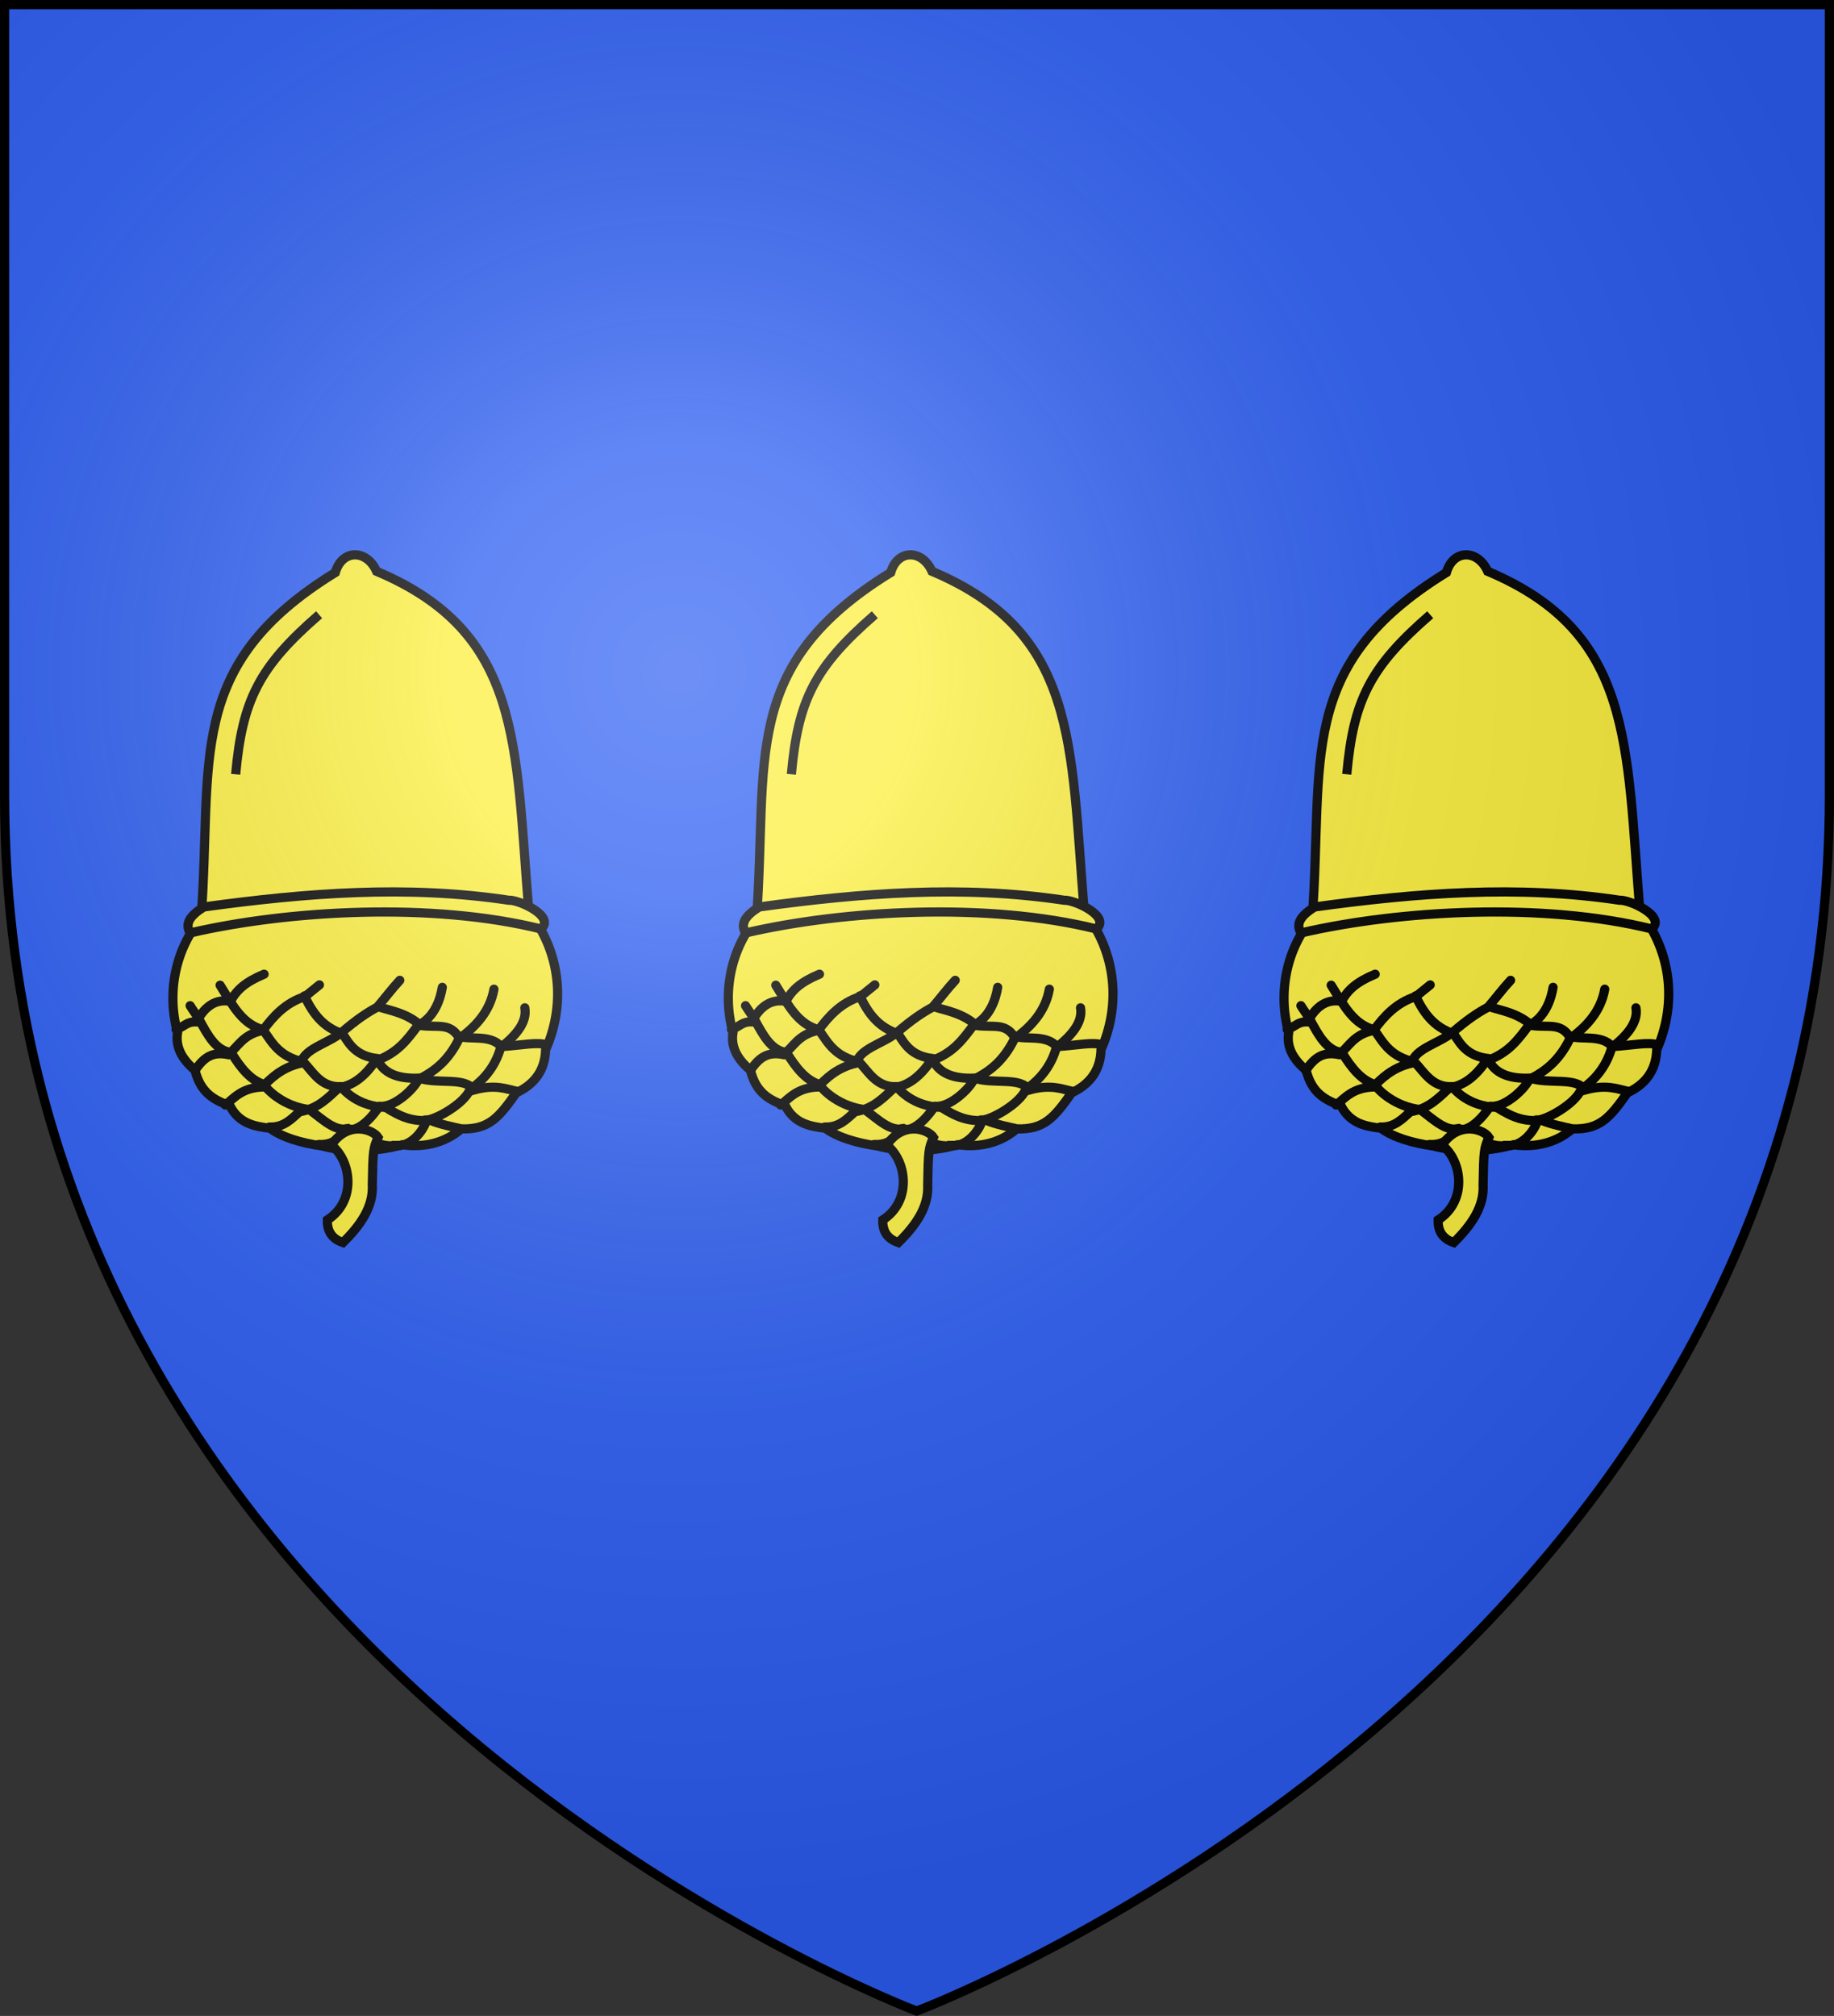 <?xml version="1.0" encoding="utf-8"?>
<!-- Generator: Adobe Illustrator 19.2.0, SVG Export Plug-In . SVG Version: 6.00 Build 0)  -->
<svg version="1.1"
	 id="svg2" xmlns:cc="http://creativecommons.org/ns#" xmlns:dc="http://purl.org/dc/elements/1.1/" xmlns:rdf="http://www.w3.org/1999/02/22-rdf-syntax-ns#" xmlns:svg="http://www.w3.org/2000/svg"
	 xmlns="http://www.w3.org/2000/svg" xmlns:xlink="http://www.w3.org/1999/xlink" x="0px" y="0px" viewBox="0 0 600 659.5"
	 style="enable-background:new 0 0 600 659.5;" xml:space="preserve">
<rect x="0" y="0" width="600" height="659.5" fill="#333333" stroke="none"/>
<style type="text/css">
	.st0{fill:#2B5DF2;}
	.st1{fill:#FCEF3C;stroke:#000000;stroke-width:3;stroke-miterlimit:10;}
	.st2{fill:none;stroke:#000000;stroke-width:3;stroke-linecap:round;}
	.st3{fill:none;stroke:#000000;stroke-width:3;stroke-linecap:round;stroke-linejoin:round;}
	.st4{fill:url(#path2875_1_);stroke:#000000;stroke-width:3;stroke-miterlimit:10;}
</style>
<path id="path2875_5_" class="st0" d="M299.9,657.9c0,0,298.6-112.3,298.6-397.8V1.5H1.5v258.6C1.5,545.6,299.9,657.9,299.9,657.9z"
	/>
<desc  id="desc4">SVG coat of arms</desc>
<g id="g9370" transform="matrix(0.607,0,0,0.694,-525.206,251.961)">
</g>
<g id="g2137" transform="translate(-1456.132,-460.604)">
</g>
<g>
	<path class="st1" d="M354.7,298.2c-4.5-55.3-2.2-91.2-49.8-111.3c-3.2-7.2-11.3-7.3-13.5,0.4c-49.5,30.5-40.1,61-43.9,113.2
		c-8.2,9.7-11.4,23.9-7.7,37.3c-0.8,4.7,1.5,8.8,5.7,12.3c1.8,7.3,6.1,9.8,11.4,11.6c3.1,6.1,8.5,6.8,13.1,7.4
		c3.9,2.9,10,4.8,17.1,5.8c7.9,2.1,17.2,2.1,26.2-0.4c7.8,1.1,14.5-1,19.3-5.2c9,0.3,12.3-3.7,18-11.8c5.8-2.7,9.4-7.2,9.6-14.1
		C366.5,329.3,365.6,312.1,354.7,298.2z"/>
	<path id="path42" class="st1" d="M358.7,303.9c4.8-4.1-7.2-9.6-10.6-9.4c-33.4-5-66.2-2.4-99.7,2.2c-4.5,2.8-6.3,5.4-4.5,8.5
		C276.4,297.7,323.1,295.1,358.7,303.9"/>
	<path id="path50" class="st1" d="M286.2,201.1c-19.7,17.1-25.1,27.9-27.3,52.2"/>
	<g>
		<path id="path38" class="st2" d="M253.8,322.3c4.5,7.3,7.4,12.7,14.1,14.6c3.1,4.5,5.3,8.7,13.1,10.5c3,2.9,5.6,8.4,12.3,8.1
			c1,1,5.2,6.4,14.7,6.8c5.2,3.3,9,4.7,14.6,4.2c2.9,1.3,8.4,2.4,9.3,2.6"/>
		<path id="path54" class="st2" d="M312.5,320.7c-2.6,2.8-4.9,5.9-7.4,8.8c-3.2,1.7-6.7,4-11.8,8.4c-4.8,3.7-11.9,5.1-13.2,9.9
			c-6.7,1.6-10,5.3-12.6,7.8c-6.7,0.3-9.2,3.6-12.1,5.9"/>
		<path id="path58" class="st2" d="M286.2,322.2c-1.6,1.3-3.2,2.6-4.7,3.8c-6.5,2.1-10.4,6.5-13.8,11.1c-6.7,1.3-8.2,5.6-11.4,7.9
			c-4.5-0.9-7.6,0.3-10.8,5.2"/>
		<path id="path62" class="st2" d="M268.1,318.7c-6,2.5-9,5.1-11,8.9c-4.7-0.9-8.4,1.5-11.1,6.7c-3.3-0.1-3.7,1.4-6.7,2.5"/>
		<path id="path66" class="st3" d="M326.4,323c-0.6,3.6-2.4,9.8-8,12.5c-3.4,4.5-6.5,9-13.9,11.6c-3.3,4.8-7.1,8-11.9,8.7
			c-3.6,3.3-6.8,6.9-12.9,7.9c-2.7,2.4-5.2,5.2-9.9,5"/>
		<path id="path70" class="st3" d="M343.3,323.6c-1.3,7.3-6,12.3-11.4,16.2c-3.6,7.3-8.1,10.7-13.3,13.3c-1.4,3.1-8,9.4-12.8,8.8
			c-3.6,5.4-7.9,8.7-11,7.4c-2.2,3.6-4.7,5.3-8.8,5.1"/>
		<path id="path74" class="st2" d="M353.5,329.7c0.8,4.6-2.7,8.9-7.9,13c-1.5,5.2-4.5,9.9-10,13.7c-2.1,4.9-11.4,9.9-14.2,10
			c-1.2,3.9-5.6,9.3-10.9,8.3"/>
		<path id="path78" class="st2" d="M243.9,329c0.9,1.5,2.2,3.2,3,4.6c2.8,5.1,5.4,10.1,10.4,10.7c3.3,5.3,6.3,9,10.8,10.5
			c1.2,2.1,6.7,7.2,14.8,8.2c4.5,3.3,8.4,7.3,12.7,6.2c5.8,2.6,9.8,6.5,16.1,5.5"/>
		<path id="path82" class="st2" d="M281.3,325.8c2.6,5.4,5.7,10.1,12.5,12.4c2.3,3.6,4.4,7.2,11.2,8.1c2,4.8,6.8,6.7,13.7,6.4
			c6.3,2.1,15.3-0.5,18,3.9c7.2-2,10.6-0.3,14.5,0.5"/>
		<path id="path86" class="st2" d="M360.7,341.9c-2.7-1.2-8.5,0.1-14.9,0.5c-3.7-4.1-9.9-2.1-14.1-3.4c-3-4.4-6.6-2.8-12.3-3.5
			c-4.3-4-9.9-4.9-13.4-6"/>
	</g>
	<path id="path90" class="st1" d="M290.1,374.6c6.6,5.2,8.3,18.3-1.3,24.5c-0.1,3.5,1.3,6.1,5.1,7.4c5.8-5.7,10-11.8,9.6-18.9
		c0.2-11.2,0.3-12,1.9-15.5C303.6,369.4,295.5,366.6,290.1,374.6"/>
</g>
<g>
	<path class="st1" d="M536.5,298.2c-4.5-55.3-2.2-91.2-49.8-111.3c-3.2-7.2-11.3-7.3-13.5,0.4c-49.5,30.5-40.1,61-43.9,113.2
		c-8.2,9.7-11.4,23.9-7.7,37.3c-0.8,4.7,1.5,8.8,5.7,12.3c1.8,7.3,6.1,9.8,11.4,11.6c3.1,6.1,8.5,6.8,13.1,7.4
		c3.9,2.9,10,4.8,17.1,5.8c7.9,2.1,17.2,2.1,26.2-0.4c7.8,1.1,14.5-1,19.3-5.2c9,0.3,12.3-3.7,18-11.8c5.8-2.7,9.4-7.2,9.6-14.1
		C548.3,329.3,547.4,312.1,536.5,298.2z"/>
	<path id="path42_2_" class="st1" d="M540.4,303.9c4.8-4.1-7.2-9.6-10.6-9.4c-33.4-5-66.2-2.4-99.7,2.2c-4.5,2.8-6.3,5.4-4.5,8.5
		C458.1,297.7,504.9,295.1,540.4,303.9"/>
	<path id="path50_2_" class="st1" d="M467.9,201.1c-19.7,17.1-25.1,27.9-27.3,52.2"/>
	<g>
		<path id="path38_2_" class="st2" d="M435.5,322.3c4.5,7.3,7.4,12.7,14.1,14.6c3.1,4.5,5.3,8.7,13.1,10.5c3,2.9,5.6,8.4,12.3,8.1
			c1,1,5.2,6.4,14.7,6.8c5.2,3.3,9,4.7,14.6,4.2c2.9,1.3,8.4,2.4,9.3,2.6"/>
		<path id="path54_2_" class="st2" d="M494.2,320.7c-2.6,2.8-4.9,5.9-7.4,8.8c-3.2,1.7-6.7,4-11.8,8.4c-4.8,3.7-11.9,5.1-13.2,9.9
			c-6.7,1.6-10,5.3-12.6,7.8c-6.7,0.3-9.2,3.6-12.1,5.9"/>
		<path id="path58_2_" class="st2" d="M467.9,322.2c-1.6,1.3-3.2,2.6-4.7,3.8c-6.5,2.1-10.4,6.5-13.8,11.1
			c-6.7,1.3-8.2,5.6-11.4,7.9c-4.5-0.9-7.6,0.3-10.8,5.2"/>
		<path id="path62_2_" class="st2" d="M449.9,318.7c-6,2.5-9,5.1-11,8.9c-4.7-0.9-8.4,1.5-11.1,6.7c-3.3-0.1-3.7,1.4-6.7,2.5"/>
		<path id="path66_2_" class="st3" d="M508.1,323c-0.6,3.6-2.4,9.8-8,12.5c-3.4,4.5-6.5,9-13.9,11.6c-3.3,4.8-7.1,8-11.9,8.7
			c-3.6,3.3-6.8,6.9-12.9,7.9c-2.7,2.4-5.2,5.2-9.9,5"/>
		<path id="path70_2_" class="st3" d="M525,323.6c-1.3,7.3-6,12.3-11.4,16.2c-3.6,7.3-8.1,10.7-13.3,13.3c-1.4,3.1-8,9.4-12.8,8.8
			c-3.6,5.4-7.9,8.7-11,7.4c-2.2,3.6-4.7,5.3-8.8,5.1"/>
		<path id="path74_2_" class="st2" d="M535.2,329.7c0.8,4.6-2.7,8.9-7.9,13c-1.5,5.2-4.5,9.9-10,13.7c-2.1,4.9-11.4,9.9-14.2,10
			c-1.2,3.9-5.6,9.3-10.9,8.3"/>
		<path id="path78_2_" class="st2" d="M425.6,329c0.9,1.5,2.2,3.2,3,4.6c2.8,5.1,5.4,10.1,10.4,10.7c3.3,5.3,6.3,9,10.8,10.5
			c1.2,2.1,6.7,7.2,14.8,8.2c4.5,3.3,8.4,7.3,12.7,6.2c5.8,2.6,9.8,6.5,16.1,5.5"/>
		<path id="path82_2_" class="st2" d="M463.1,325.8c2.6,5.4,5.7,10.1,12.5,12.4c2.3,3.6,4.4,7.2,11.2,8.1c2,4.8,6.8,6.7,13.7,6.4
			c6.3,2.1,15.3-0.5,18,3.9c7.2-2,10.6-0.3,14.5,0.5"/>
		<path id="path86_2_" class="st2" d="M542.4,341.9c-2.7-1.2-8.5,0.1-14.9,0.5c-3.7-4.1-9.9-2.1-14.1-3.4c-3-4.4-6.6-2.8-12.3-3.5
			c-4.3-4-9.9-4.9-13.4-6"/>
	</g>
	<path id="path90_2_" class="st1" d="M471.8,374.6c6.6,5.2,8.3,18.3-1.3,24.5c-0.1,3.5,1.3,6.1,5.1,7.4c5.8-5.7,10-11.8,9.6-18.9
		c0.2-11.2,0.3-12,1.9-15.5C485.4,369.4,477.2,366.6,471.8,374.6"/>
</g>
<g>
	<path class="st1" d="M173,298.2c-4.5-55.3-2.2-91.2-49.8-111.3c-3.2-7.2-11.3-7.3-13.5,0.4c-49.5,30.5-40.1,61-43.9,113.2
		c-8.2,9.7-11.4,23.9-7.7,37.3c-0.8,4.7,1.5,8.8,5.7,12.3c1.8,7.3,6.1,9.8,11.4,11.6c3.1,6.1,8.5,6.8,13.1,7.4
		c3.9,2.9,10,4.8,17.1,5.8c7.9,2.1,17.2,2.1,26.2-0.4c7.8,1.1,14.5-1,19.3-5.2c9,0.3,12.3-3.7,18-11.8c5.8-2.7,9.4-7.2,9.6-14.1
		C184.8,329.3,183.9,312.1,173,298.2z"/>
	<path id="path42_1_" class="st1" d="M177,303.9c4.8-4.1-7.2-9.6-10.6-9.4c-33.4-5-66.2-2.4-99.7,2.2c-4.5,2.8-6.3,5.4-4.5,8.5
		C94.7,297.7,141.4,295.1,177,303.9"/>
	<path id="path50_1_" class="st1" d="M104.4,201.1c-19.7,17.1-25.1,27.9-27.3,52.2"/>
	<g>
		<path id="path38_1_" class="st2" d="M72,322.3c4.5,7.3,7.4,12.7,14.1,14.6c3.1,4.5,5.3,8.7,13.1,10.5c3,2.9,5.6,8.4,12.3,8.1
			c1,1,5.2,6.4,14.7,6.8c5.2,3.3,9,4.7,14.6,4.2c2.9,1.3,8.4,2.4,9.3,2.6"/>
		<path id="path54_1_" class="st2" d="M130.8,320.7c-2.6,2.8-4.9,5.9-7.4,8.8c-3.2,1.7-6.7,4-11.8,8.4c-4.8,3.7-11.9,5.1-13.2,9.9
			c-6.7,1.6-10,5.3-12.6,7.8c-6.7,0.3-9.2,3.6-12.1,5.9"/>
		<path id="path58_1_" class="st2" d="M104.5,322.2c-1.6,1.3-3.2,2.6-4.7,3.8c-6.5,2.1-10.4,6.5-13.8,11.1
			c-6.7,1.3-8.2,5.6-11.4,7.9c-4.5-0.9-7.6,0.3-10.8,5.2"/>
		<path id="path62_1_" class="st2" d="M86.4,318.7c-6,2.5-9,5.1-11,8.9c-4.7-0.9-8.4,1.5-11.1,6.7c-3.3-0.1-3.7,1.4-6.7,2.5"/>
		<path id="path66_1_" class="st3" d="M144.7,323c-0.6,3.6-2.4,9.8-8,12.5c-3.4,4.5-6.5,9-13.9,11.6c-3.3,4.8-7.1,8-11.9,8.7
			c-3.6,3.3-6.8,6.9-12.9,7.9c-2.7,2.4-5.2,5.2-9.9,5"/>
		<path id="path70_1_" class="st3" d="M161.6,323.6c-1.3,7.3-6,12.3-11.4,16.2c-3.6,7.3-8.1,10.7-13.3,13.3c-1.4,3.1-8,9.4-12.8,8.8
			c-3.6,5.4-7.9,8.7-11,7.4c-2.2,3.6-4.7,5.3-8.8,5.1"/>
		<path id="path74_1_" class="st2" d="M171.7,329.7c0.8,4.6-2.7,8.9-7.9,13c-1.5,5.2-4.5,9.9-10,13.7c-2.1,4.9-11.4,9.9-14.2,10
			c-1.2,3.9-5.6,9.3-10.9,8.3"/>
		<path id="path78_1_" class="st2" d="M62.2,329c0.9,1.5,2.2,3.2,3,4.6c2.8,5.1,5.4,10.1,10.4,10.7c3.3,5.3,6.3,9,10.8,10.5
			c1.2,2.1,6.7,7.2,14.8,8.2c4.5,3.3,8.4,7.3,12.7,6.2c5.8,2.6,9.8,6.5,16.1,5.5"/>
		<path id="path82_1_" class="st2" d="M99.6,325.8c2.6,5.4,5.7,10.1,12.5,12.4c2.3,3.6,4.4,7.2,11.2,8.1c2,4.8,6.8,6.7,13.7,6.4
			c6.3,2.1,15.3-0.5,18,3.9c7.2-2,10.6-0.3,14.5,0.5"/>
		<path id="path86_1_" class="st2" d="M178.9,341.9c-2.7-1.2-8.5,0.1-14.9,0.5c-3.7-4.1-9.9-2.1-14.1-3.4c-3-4.4-6.6-2.8-12.3-3.5
			c-4.3-4-9.9-4.9-13.4-6"/>
	</g>
	<path id="path90_1_" class="st1" d="M108.4,374.6c6.6,5.2,8.3,18.3-1.3,24.5c-0.1,3.5,1.3,6.1,5.1,7.4c5.8-5.7,10-11.8,9.6-18.9
		c0.2-11.2,0.3-12,1.9-15.5C121.9,369.4,113.8,366.6,108.4,374.6"/>
</g>
<radialGradient id="path2875_1_" cx="-494.023" cy="984.72" r="299.822" gradientTransform="matrix(1.353 0 0 -1.349 890.551 1547.916)" gradientUnits="userSpaceOnUse">
	<stop  offset="0" style="stop-color:#FFFFFF;stop-opacity:0.314"/>
	<stop  offset="0.19" style="stop-color:#FFFFFF;stop-opacity:0.251"/>
	<stop  offset="0.6" style="stop-color:#6B6B6B;stop-opacity:0.126"/>
	<stop  offset="1" style="stop-color:#000000;stop-opacity:0.126"/>
</radialGradient>
<path id="path2875_3_" class="st4" d="M299.9,657.9c0,0,298.6-112.3,298.6-397.8V1.5H1.5v258.6C1.5,545.6,299.9,657.9,299.9,657.9z"
	/>
</svg>
